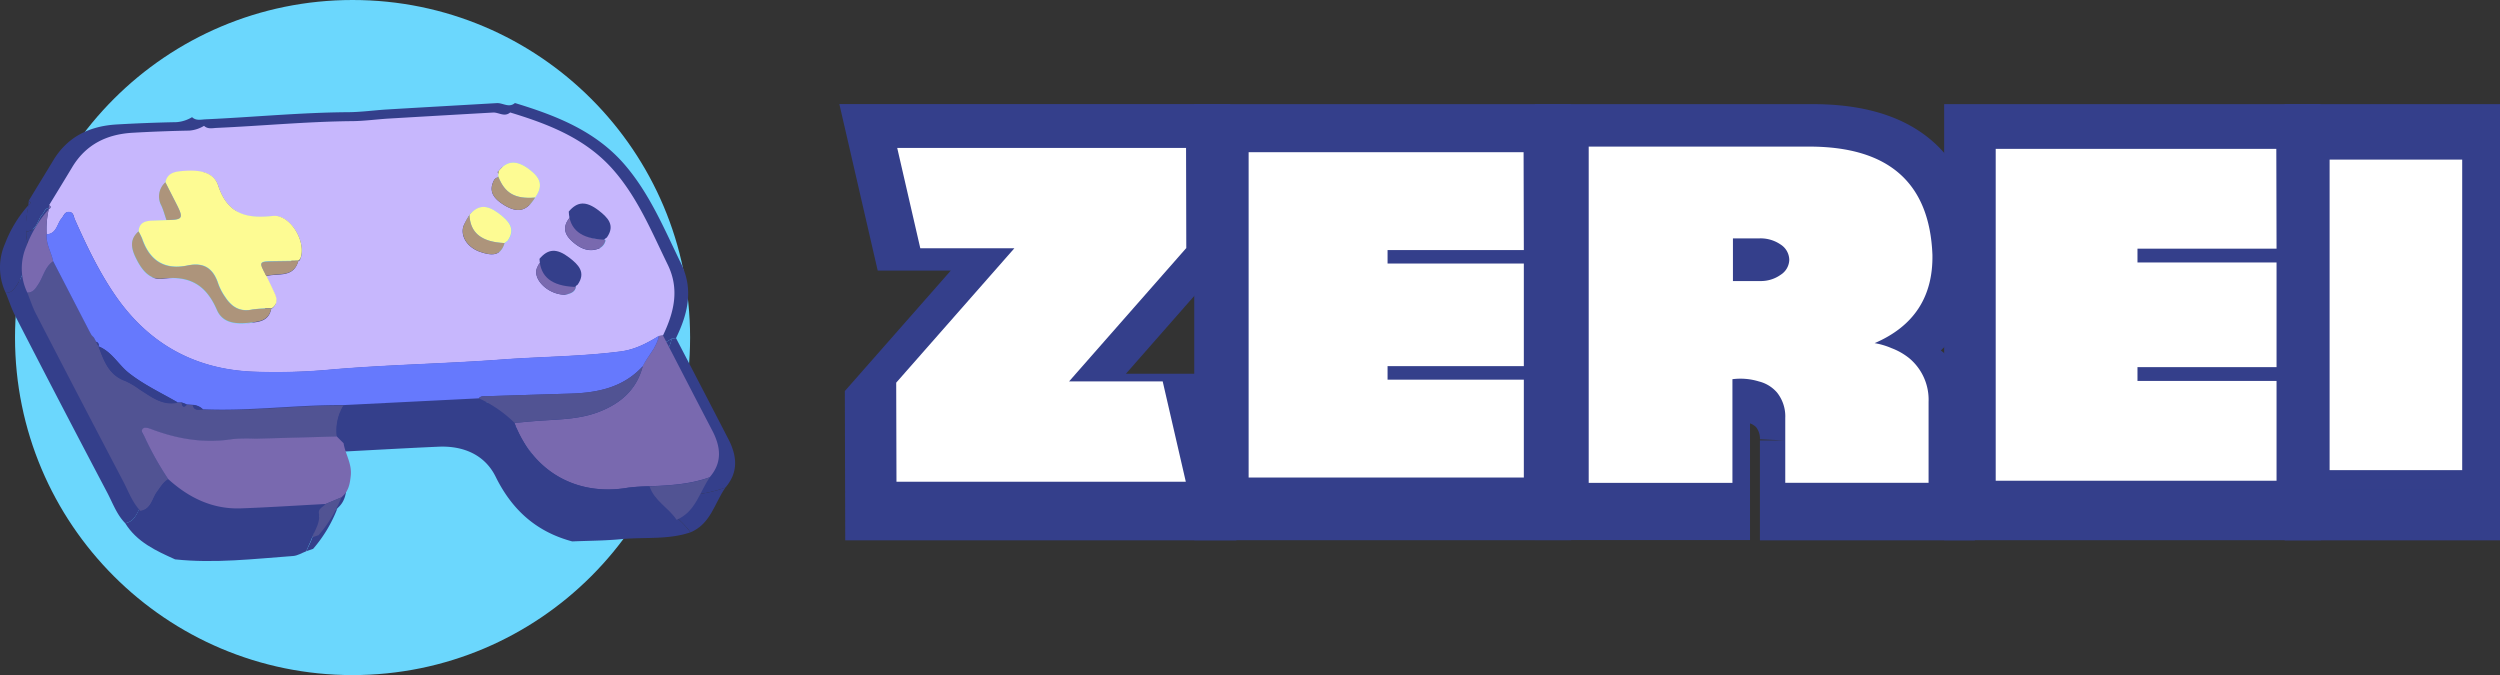 <svg xmlns="http://www.w3.org/2000/svg" viewBox="0 0 740.65 200"><rect x="0" y="0" width="740.65" height="200" fill="#333333" stroke="none"/><defs><style>.cls-1,.cls-3{fill:#343f8b;}.cls-1{stroke:#343f8b;stroke-miterlimit:10;stroke-width:15px;}.cls-2{fill:#6bd7fd;}.cls-4{fill:#c7b7fd;}.cls-5{fill:#515393;}.cls-6{fill:#7969af;}.cls-7{fill:#6679fd;}.cls-8{fill:#fdfb93;}.cls-9{fill:#ad947b;}.cls-10{fill:#fff;}</style></defs><g id="Layer_2" data-name="Layer 2"><g id="Layer_1-2" data-name="Layer 1"><path class="cls-1" d="M356.89,152.58h-99l-.09-33.91,40.46-46H266l-7.91-34.34H357l.08,34.25v.09H357l-40,45.55h32Z"/><path class="cls-1" d="M410.1,77.45H458v36H410.1v4.75H458v34.34H361.31V38.35h96.55L458,72.69H410.1Z"/><path class="cls-1" d="M559.26,105.07a24.59,24.59,0,0,1,5.78,1.7,21.64,21.64,0,0,1,6,3.49q6.54,5.52,6.55,14.78v27.54h-48.7v-22.1a13,13,0,0,0-2.81-8.67,12,12,0,0,0-6.12-3.74,21.27,21.27,0,0,0-9-.76V152.5H462.2V38.35H537q40.37,0,41.82,36.72Q579.23,96.49,559.26,105.07ZM520.33,84a11.57,11.57,0,0,0,7.06-2.12,6.23,6.23,0,0,0,2.89-5.1,6.3,6.3,0,0,0-2.89-5.19,12,12,0,0,0-7.14-2.12h-9.1V84Z"/><path class="cls-1" d="M632.27,77.45h47.85v36H632.27v4.75h47.85v34.34H583.48V38.35H680l.09,34.34H632.27Z"/><path class="cls-1" d="M684.36,38.35h48.79V152.58H684.36Z"/><circle class="cls-2" cx="104.45" cy="100" r="100"/><path class="cls-3" d="M152.55,30.52c12,3.65,23.63,8.15,32.22,17.92,7.64,8.72,12,19.36,17,29.62,3.76,7.71,2,14.93-1.49,22.1l-1.27.17c-3.7,2.25-7.44,4.25-11.87,4.83-12.4,1.61-24.9,1.61-37.35,2.53C132,109,114,109.29,96.17,110.86a186.58,186.58,0,0,1-24,.62c-18.19-.78-32.4-8.74-42.7-23.52-5.22-7.48-9.16-15.73-12.86-24.08-.39-.87-.33-2.23-1.79-2.3s-1.63,1.19-2.28,1.94C11,65.26,11,68.39,7.76,68.58c-.33-2.67.24-5.25.66-7.85l0,0c.66-.37.85-.8.12-1.3,2.41-4,4.83-7.91,7.22-11.88C20,40.48,26.58,37.33,34.6,36.87q8.86-.51,17.73-.68a10.41,10.41,0,0,0,4.57-1.48c1.19,1.13,2.67.7,4,.64,14-.63,27.93-2,41.94-2.11,4,0,7.9-.57,11.86-.81,10.82-.65,21.64-1.25,32.47-1.88C149,30.45,150.77,32.06,152.55,30.52ZM86.46,76.88a.6.6,0,0,0,.44-.39c2.35-5.08-2.9-14.14-8.42-13.57-8.24.84-14.14-.53-17.11-9.54-1.57-4.78-6.88-4.92-11.53-4.51-2.35.21-4.41.75-5,3.49a5.92,5.92,0,0,0-1.27,7.25c.66,1.45,1.08,3,1.61,4.54l-4.11.14c-2.32.07-4.41.43-4.62,3.38-2.7,2.33-2.38,5-1,7.9,1.73,3.69,4.25,7.31,8.43,6.83,8.49-1,13.64,1.83,17.11,9.85,2.12,4.89,7.57,4.46,12.39,3.68,2.54-.41,4-1.58,4.55-4.06,1.81-1.2,1.88-2.82,1.08-4.6s-1.77-3.78-2.66-5.67c3.57-1.09,8.5.72,10.06-4.69Zm53.4-14.33A24.66,24.66,0,0,0,138,65.84c-1.18,3.14,1.07,6.82,5.19,8.22,3.13,1.07,6.3,1.62,7.58-2.74h0l1-.68c2.75-3.91.13-6.39-2.58-8.46C145.21,59.15,142.53,59.41,139.86,62.55Zm9-12c-.44.35-1,.62-1.3,1.08-2,3.69.1,5.92,3,7.74,4.34,2.72,7.19,2,9.81-2.26,2.46-3.46,2-6-1.81-8.8-4-3-7-2.81-9.66.61-.07.06-.21.12-.21.18a3.07,3.07,0,0,0,.14.52Zm20.67,36.91c1.21-.14,3.3-.53,3.57-2.42s-1.92-.92-2.93-1.23a12.29,12.29,0,0,1-6.85-5c-.35-.52-.29-1.64-1.19-1.36-.51.16-.89,1-1.16,1.65C159.5,82.43,164.16,87.32,169.52,87.45ZM171.44,63c-2.7,3-1.95,5.51.41,7.66,2.54,2.32,5.45,3.74,8.91,2.12a3.5,3.5,0,0,0,1.57-2.14c.17-.67-.81-.62-1.35-.63C176.33,70,173.4,67.47,171.44,63Z"/><path class="cls-3" d="M37.09,155c-2.5-2.56-3.68-5.92-5.29-9Q18,119.84,4.5,93.56C3.38,91.4,2.63,89,1.71,86.78c1.8,0,2.56-1.24,3.43-2.56C6.72,81.83,7.24,78.75,9.8,77L21.1,98.75l.75,1.36,0,0,.74.75,0,0,.73,1.44v0l.71,1.43v0c1.69,4.46,3.21,8.93,8.45,10.77a25.32,25.32,0,0,1,4.4,2.63c3.55,2.22,7.08,5.13,11.84,4.08l1.24.05c.2,1.12.54,1.85,1.62.62l1.92.16c.38,2,2,1.26,3.17,1.38,14.68.66,29.27-1.41,43.93-1.29a14.92,14.92,0,0,0-2.1,9.76q-12.75.34-25.52.69c-2.34.06-4.72-.25-7,.12-8.85,1.43-17.3,0-25.56-3.13-.88-.34-1.86-.89-2.59,0s.18,1.52.5,2.22a96.59,96.59,0,0,0,7.5,13.44c-1.58.91-2.4,2.44-3.44,3.85C40.7,151,40.49,154.42,37.09,155Z"/><path class="cls-3" d="M199,100.33l1.27-.17Q208,115,215.69,129.89c2.63,5,3.23,9.92-.8,14.57-6.07,2.21-12.43,2.55-18.8,2.83a60.27,60.27,0,0,0-6.6.41c-16.06,2.81-29.76-4.93-35.58-20.19,2.53-.22,5.07-.48,7.61-.67,6.41-.46,12.86-.45,19-2.87,6.72-2.65,11.57-7,13.46-14.16C195.55,106.58,198.31,104,199,100.33Z"/><path class="cls-3" d="M169.53,160.4c-10.56-2.83-17.79-9.25-22.67-19.13-3.23-6.57-9.62-9.26-17-8.93-9.79.43-19.58,1-29.37,1.51l-2.1-2.1a14.92,14.92,0,0,1,2.1-9.76l42.25-2.16a38.88,38.88,0,0,1,11.15,7.68c5.82,15.26,19.52,23,35.58,20.19a60.27,60.27,0,0,1,6.6-.41c1.52,4.53,6,6.66,8.45,10.43-6.64,2.25-13.6,1.35-20.4,2C179.29,160.2,174.4,160.19,169.53,160.4Z"/><path class="cls-3" d="M37.09,155c3.4-.59,3.61-4,5.21-6.11,1-1.41,1.86-2.94,3.44-3.85,6.44,5.85,13.83,9.47,22.7,9.14s17.64-.9,26.46-1.37c-.74,1-2.33,1.4-2.08,3,.45,2.86-1.16,5.08-2.11,7.52-1.28.48-2.53,1.29-3.84,1.39-11.65.85-23.3,2.25-35,1C46.2,163.16,40.55,160.59,37.09,155Z"/><path class="cls-3" d="M9.8,77c-2.56,1.76-3.08,4.84-4.66,7.23-.87,1.32-1.63,2.58-3.43,2.56a17.47,17.47,0,0,1-.24-14.56,36.67,36.67,0,0,1,7-11.49c-.42,2.6-1,5.18-.66,7.85C7.54,71.6,9.21,74.16,9.8,77Z"/><path class="cls-3" d="M204.54,157.72c-2.46-3.77-6.93-5.9-8.45-10.43,6.37-.28,12.73-.62,18.8-2.83C211.7,149.08,210.52,155.27,204.54,157.72Z"/><path class="cls-3" d="M8.52,59.47c.73.5.54.93-.12,1.3Z"/><path class="cls-3" d="M61.19,173.27l.69.45Z"/><path class="cls-3" d="M9.8,77c-.59-2.83-2.26-5.39-2-8.41,3.19-.19,3.21-3.32,4.73-5.06.65-.75.94-2,2.28-1.94s1.4,1.43,1.79,2.3c3.7,8.35,7.64,16.6,12.86,24.08,10.3,14.78,24.51,22.74,42.7,23.52a186.58,186.58,0,0,0,24-.62C114,109.29,132,109,149.8,107.69c12.45-.92,24.95-.92,37.35-2.53,4.43-.58,8.17-2.58,11.87-4.83-.71,3.67-3.47,6.25-5,9.48-6.14,6.71-14.19,8.32-22.78,8.56s-17.46.53-26.19.81c-.81,0-1.66-.09-2.26.65L100.51,122c-14.66-.12-29.25,2-43.93,1.29a4.86,4.86,0,0,0-3.17-1.38l-1.92-.16-1.62-.62-1.24-.05c-5.09-3-10.43-5.44-15.13-9.11-3.35-2.63-5.38-6.73-9.56-8.37v0a1.08,1.08,0,0,0-.71-1.43v0c-.24-.48-.48-1-.73-1.44l0,0-.74-.75,0,0-.75-1.36Z"/><path class="cls-3" d="M86.46,76.88a.68.68,0,0,1,.45-.39A.63.63,0,0,1,86.46,76.88Z"/><path class="cls-3" d="M150.77,71.33l1-.68Z"/><path class="cls-3" d="M148.88,48.91c0,.23,0,.47-.07.7a3.07,3.07,0,0,1-.14-.52C148.67,49,148.81,49,148.88,48.91Z"/><path class="cls-3" d="M94.9,152.82c-8.82.47-17.64,1.05-26.46,1.37s-16.26-3.29-22.7-9.14a96.59,96.59,0,0,1-7.5-13.44c-.32-.7-1.13-1.49-.5-2.22s1.71-.3,2.59,0c8.26,3.11,16.71,4.56,25.56,3.13,2.28-.37,4.66-.06,7-.12q12.77-.33,25.52-.69l2.1,2.1c.54,3.41,2.66,6.4,2.25,10.13-.25,2.3-.57,4.35-2.2,6.05l-.74.75,0,0Z"/><path class="cls-3" d="M23.94,103.59c4.18,1.64,6.21,5.74,9.56,8.37,4.7,3.67,10,6.15,15.13,9.11-4.76,1.05-8.29-1.86-11.84-4.08a25.32,25.32,0,0,0-4.4-2.63C27.15,112.52,25.63,108.05,23.94,103.59Z"/><path class="cls-3" d="M53.41,121.9a4.86,4.86,0,0,1,3.17,1.38C55.38,123.16,53.79,123.91,53.41,121.9Z"/><path class="cls-3" d="M49.87,121.12l1.62.62C50.41,123,50.07,122.24,49.87,121.12Z"/><path class="cls-3" d="M21.1,98.75l.75,1.36Z"/><path class="cls-3" d="M22.52,100.78c.25.48.49,1,.73,1.44C23,101.74,22.77,101.26,22.52,100.78Z"/><path class="cls-3" d="M23.24,102.19a1.08,1.08,0,0,1,.71,1.43C23.71,103.15,23.47,102.67,23.24,102.19Z"/><path class="cls-3" d="M21.81,100.07l.74.75Z"/><path class="cls-3" d="M142.76,119.83c.6-.74,1.45-.63,2.26-.65q13.1-.42,26.19-.81c8.59-.24,16.64-1.85,22.78-8.56-1.89,7.19-6.74,11.51-13.46,14.16-6.15,2.42-12.6,2.41-19,2.87-2.54.19-5.08.45-7.61.67A38.88,38.88,0,0,0,142.76,119.83Z"/><path class="cls-3" d="M94.9,152.82l5-2.06a40.69,40.69,0,0,1-7.14,11.85l-2,.69c1-2.44,2.56-4.66,2.11-7.52C92.57,154.22,94.16,153.78,94.9,152.82Z"/><path class="cls-3" d="M99.82,150.78l.74-.75Z"/><path class="cls-4" d="M151.14,33.32c11.41,3.46,22.41,7.72,30.55,17,7.25,8.26,11.38,18.35,16.13,28.08,3.57,7.31,1.86,14.17-1.41,21l-1.21.16c-3.5,2.14-7,4-11.26,4.58-11.75,1.53-23.61,1.53-35.41,2.41-16.93,1.26-33.92,1.51-50.86,3a176.44,176.44,0,0,1-22.81.59c-17.26-.75-30.73-8.29-40.51-22.31C29.41,80.7,25.67,72.87,22.16,65c-.36-.83-.31-2.12-1.7-2.18s-1.54,1.12-2.16,1.84c-1.44,1.65-1.46,4.61-4.48,4.79A26.18,26.18,0,0,1,14.45,62l0,0c.63-.36.81-.76.11-1.24,2.29-3.75,4.59-7.5,6.85-11.26,4.07-6.75,10.28-9.74,17.89-10.17q8.4-.48,16.81-.64a9.81,9.81,0,0,0,4.34-1.41c1.13,1.07,2.53.66,3.81.61,13.26-.6,26.49-1.85,39.77-2,3.76,0,7.5-.55,11.25-.77q15.41-.91,30.8-1.78C147.74,33.25,149.45,34.78,151.14,33.32Zm-62.69,44a.64.64,0,0,0,.43-.37c2.22-4.82-2.76-13.42-8-12.88-7.82.8-13.41-.5-16.23-9-1.49-4.54-6.53-4.67-10.93-4.28-2.24.2-4.19.72-4.72,3.31a5.6,5.6,0,0,0-1.2,6.87c.63,1.38,1,2.87,1.52,4.31l-3.89.14c-2.21.06-4.19.4-4.39,3.2-2.55,2.21-2.25,4.74-1,7.49,1.65,3.51,4,6.93,8,6.48,8-.92,12.93,1.73,16.22,9.34,2,4.64,7.18,4.23,11.75,3.49,2.41-.38,3.84-1.5,4.32-3.85,1.71-1.14,1.77-2.68,1-4.37s-1.68-3.58-2.53-5.37c3.39-1,8.06.69,9.54-4.44Zm50.65-13.6a24,24,0,0,0-1.73,3.13c-1.12,3,1,6.46,4.92,7.79,3,1,6,1.53,7.19-2.6h0l.94-.65c2.62-3.71.12-6.06-2.44-8C144.17,60.47,141.63,60.72,139.1,63.69Zm8.52-11.39c-.42.34-1,.59-1.23,1-1.86,3.5.1,5.62,2.84,7.34,4.11,2.58,6.82,1.93,9.3-2.15,2.34-3.28,1.85-5.66-1.72-8.34-3.8-2.85-6.61-2.67-9.15.57-.07.06-.21.13-.2.18a2.3,2.3,0,0,0,.13.5Zm19.6,35c1.15-.14,3.14-.51,3.39-2.3s-1.81-.87-2.77-1.16a11.65,11.65,0,0,1-6.5-4.78c-.33-.5-.28-1.56-1.13-1.29-.49.15-.84,1-1.1,1.56C157.72,82.55,162.14,87.19,167.22,87.31Zm1.83-23.15c-2.56,2.88-1.85,5.22.39,7.26,2.4,2.2,5.17,3.55,8.45,2a3.36,3.36,0,0,0,1.49-2c.15-.64-.77-.59-1.29-.59C173.69,70.75,170.91,68.36,169.05,64.16Z"/><path class="cls-5" d="M41.63,151.38c-2.37-2.43-3.49-5.61-5-8.53Q23.58,118,10.72,93.1c-1.06-2-1.77-4.28-2.64-6.43,1.71,0,2.43-1.17,3.25-2.42,1.5-2.27,2-5.2,4.42-6.86L26.47,98l.71,1.3,0,0,.7.71,0,0,.69,1.37,0,0,.68,1.36v0c1.6,4.24,3,8.47,8,10.22a23.79,23.79,0,0,1,4.17,2.49c3.38,2.11,6.72,4.87,11.24,3.87l1.18,0c.18,1.06.5,1.76,1.53.58l1.82.16c.36,1.9,1.87,1.19,3,1.31,13.92.62,27.76-1.34,41.66-1.23a14.2,14.2,0,0,0-2,9.26l-24.2.66a49.08,49.08,0,0,0-6.65.11c-8.39,1.36-16.4,0-24.24-3-.83-.32-1.76-.84-2.45,0s.17,1.44.47,2.11a92,92,0,0,0,7.12,12.75c-1.5.86-2.28,2.31-3.27,3.64C45.06,147.61,44.86,150.82,41.63,151.38Z"/><path class="cls-6" d="M195.2,99.52l1.21-.16c4.87,9.4,9.71,18.81,14.61,28.2,2.49,4.78,3.06,9.4-.76,13.81-5.76,2.1-11.79,2.43-17.84,2.69a56.53,56.53,0,0,0-6.25.39c-15.23,2.66-28.23-4.68-33.75-19.15,2.41-.21,4.81-.46,7.22-.63,6.08-.44,12.2-.43,18-2.73,6.38-2.51,11-6.61,12.77-13.43C191.91,105.46,194.53,103,195.2,99.52Z"/><path class="cls-3" d="M167.23,156.49c-10-2.68-16.87-8.76-21.49-18.14-3.07-6.23-9.13-8.78-16.11-8.47-9.28.41-18.57,1-27.85,1.43-.66-.66-1.33-1.32-2-2a14.2,14.2,0,0,1,2-9.26l40.07-2a36.81,36.81,0,0,1,10.57,7.28c5.52,14.47,18.52,21.81,33.75,19.15a56.53,56.53,0,0,1,6.25-.39c1.45,4.3,5.69,6.32,8,9.89-6.3,2.13-12.9,1.28-19.35,1.91C176.49,156.3,171.85,156.3,167.23,156.49Z"/><path class="cls-3" d="M41.63,151.38c3.23-.56,3.43-3.77,4.94-5.8,1-1.33,1.77-2.78,3.27-3.64,6.1,5.54,13.11,9,21.52,8.67s16.73-.86,25.1-1.3c-.71.9-2.21,1.32-2,2.81.44,2.7-1.1,4.81-2,7.12a14.22,14.22,0,0,1-3.65,1.32c-11,.81-22.09,2.14-33.2,1C50.27,159.11,44.92,156.67,41.63,151.38Z"/><path class="cls-6" d="M15.75,77.39c-2.43,1.66-2.92,4.59-4.42,6.86-.82,1.25-1.54,2.44-3.25,2.42a16.57,16.57,0,0,1-.23-13.81A34.78,34.78,0,0,1,14.45,62a26.18,26.18,0,0,0-.63,7.44C13.6,72.28,15.19,74.71,15.75,77.39Z"/><path class="cls-5" d="M200.44,154c-2.33-3.57-6.57-5.59-8-9.89,6.05-.26,12.08-.59,17.84-2.69C207.23,145.76,206.11,151.63,200.44,154Z"/><path class="cls-6" d="M14.53,60.77c.7.48.52.88-.11,1.24C14.46,61.6,14.5,61.18,14.53,60.77Z"/><path class="cls-2" d="M64.49,168.7l.66.43Z"/><path class="cls-7" d="M15.75,77.39c-.56-2.68-2.15-5.11-1.93-8,3-.18,3-3.14,4.48-4.79.62-.72.9-1.9,2.16-1.84s1.34,1.35,1.7,2.18c3.51,7.91,7.25,15.74,12.19,22.83,9.78,14,23.25,21.56,40.51,22.31a176.44,176.44,0,0,0,22.81-.59c16.94-1.49,33.93-1.74,50.86-3,11.8-.88,23.66-.88,35.41-2.41,4.21-.54,7.76-2.44,11.26-4.58-.67,3.49-3.29,5.94-4.76,9-5.83,6.37-13.47,7.89-21.61,8.12s-16.56.51-24.84.77c-.76,0-1.57-.08-2.14.62l-40.07,2c-13.9-.11-27.74,1.85-41.66,1.23a4.68,4.68,0,0,0-3-1.31l-1.82-.15-1.53-.59-1.18,0c-4.83-2.8-9.9-5.15-14.35-8.64-3.18-2.49-5.11-6.38-9.07-7.94v0a1,1,0,0,0-.68-1.36l0,0L27.82,100l0,0-.7-.71,0,0c-.24-.43-.48-.86-.71-1.3Z"/><path class="cls-8" d="M41.05,68.55c.2-2.8,2.18-3.14,4.39-3.2l3.89-.14c4.86-.06,5.13-.48,2.94-4.78L49,54c.53-2.59,2.48-3.11,4.72-3.31,4.4-.39,9.44-.26,10.93,4.28,2.82,8.54,8.41,9.84,16.23,9,5.23-.54,10.21,8.06,8,12.88a.64.64,0,0,0-.43.37l0,0-7.18.11c-4.63.08-4.63.08-2.36,4.33.85,1.79,1.72,3.57,2.53,5.37s.69,3.23-1,4.36a32.73,32.73,0,0,0-5.62.27c-3.73.81-6.18-.81-8.07-3.71a16.56,16.56,0,0,1-2-3.79c-1.45-4.55-4.15-6.59-9.1-5.55-6.85,1.43-11.31-1.49-13.51-8A21.28,21.28,0,0,0,41.05,68.55Z"/><path class="cls-9" d="M41.05,68.55a21.28,21.28,0,0,1,1,2.11c2.2,6.56,6.66,9.48,13.51,8,5-1,7.65,1,9.1,5.55a16.56,16.56,0,0,0,2,3.79c1.89,2.9,4.34,4.52,8.07,3.71a32.73,32.73,0,0,1,5.62-.27c-.48,2.36-1.91,3.48-4.32,3.86-4.57.74-9.74,1.15-11.75-3.49C61,84.25,56.13,81.6,48.09,82.52c-4,.45-6.36-3-8-6.48C38.8,73.29,38.5,70.76,41.05,68.55Z"/><path class="cls-8" d="M147.66,50.75c2.54-3.24,5.35-3.42,9.15-.57,3.57,2.68,4.06,5.06,1.72,8.35-5.9.48-9-1.27-10.91-6.23l0-.87C147.61,51.2,147.63,51,147.66,50.75Z"/><path class="cls-8" d="M149.45,72h0c-6.8-.3-10.15-3-10.38-8.32,2.53-3,5.07-3.22,8.85-.34,2.56,2,5.06,4.31,2.44,8Z"/><path class="cls-6" d="M167.22,87.31c-5.08-.12-9.5-4.76-8.11-8,.26-.59.61-1.41,1.1-1.56.85-.27.8.79,1.13,1.29a11.65,11.65,0,0,0,6.5,4.78c1,.29,3-.6,2.77,1.16S168.37,87.17,167.22,87.31Z"/><path class="cls-9" d="M139.1,63.69c.23,5.34,3.58,8,10.38,8.32-1.21,4.13-4.21,3.61-7.19,2.6-3.9-1.33-6-4.82-4.92-7.79A24,24,0,0,1,139.1,63.69Z"/><path class="cls-6" d="M169.05,64.16c1.86,4.2,4.64,6.59,9,6.65.52,0,1.44,0,1.29.59a3.36,3.36,0,0,1-1.49,2c-3.28,1.54-6,.19-8.45-2C167.2,69.38,166.49,67,169.05,64.16Z"/><path class="cls-9" d="M147.62,52.3c1.95,5,5,6.71,10.91,6.23-2.48,4.07-5.19,4.72-9.3,2.14-2.74-1.72-4.7-3.84-2.84-7.34C146.63,52.89,147.2,52.64,147.62,52.3Z"/><path class="cls-9" d="M49,54l3.26,6.4c2.19,4.3,1.92,4.72-2.94,4.78-.5-1.44-.89-2.93-1.52-4.31A5.6,5.6,0,0,1,49,54Z"/><path class="cls-9" d="M78.87,81.76c-2.27-4.25-2.27-4.25,2.36-4.33l7.18-.11C86.93,82.45,82.26,80.72,78.87,81.76Z"/><path class="cls-9" d="M88.45,77.29a.64.64,0,0,1,.43-.37A.64.64,0,0,1,88.45,77.29Z"/><path class="cls-9" d="M149.45,72l.94-.65Z"/><path class="cls-9" d="M147.66,50.75c0,.23,0,.45-.07.68a2.3,2.3,0,0,1-.13-.5S147.59,50.81,147.66,50.75Z"/><path class="cls-6" d="M96.46,149.31c-8.37.44-16.73,1-25.1,1.3s-15.42-3.13-21.52-8.67a92,92,0,0,1-7.12-12.75c-.3-.67-1.07-1.41-.47-2.11s1.62-.28,2.45,0c7.84,3,15.85,4.33,24.24,3a49.08,49.08,0,0,1,6.65-.11l24.2-.66c.66.67,1.33,1.33,2,2,.51,3.24,2.52,6.07,2.13,9.62-.24,2.18-.54,4.12-2.08,5.73l-.7.71,0,0Z"/><path class="cls-3" d="M29.16,102.61c4,1.56,5.89,5.45,9.07,7.94,4.45,3.49,9.52,5.84,14.35,8.64-4.52,1-7.86-1.76-11.24-3.87a23.79,23.79,0,0,0-4.17-2.49C32.2,111.08,30.76,106.85,29.16,102.61Z"/><path class="cls-3" d="M57.11,120a4.68,4.68,0,0,1,3,1.31C59,121.17,57.47,121.88,57.11,120Z"/><path class="cls-3" d="M53.76,119.24l1.53.59C54.26,121,53.94,120.3,53.76,119.24Z"/><path class="cls-3" d="M26.47,98c.23.44.47.87.71,1.3C26.94,98.89,26.7,98.46,26.47,98Z"/><path class="cls-3" d="M27.82,100l.69,1.37Z"/><path class="cls-3" d="M28.49,101.29a1,1,0,0,1,.68,1.36C29,102.2,28.72,101.74,28.49,101.29Z"/><path class="cls-3" d="M27.14,99.28l.7.71Z"/><path class="cls-5" d="M141.85,118c.57-.7,1.38-.6,2.14-.62q12.42-.39,24.84-.77c8.14-.23,15.78-1.75,21.61-8.12-1.8,6.82-6.39,10.92-12.77,13.43-5.83,2.3-11.95,2.29-18,2.73-2.41.17-4.81.42-7.22.63A36.81,36.81,0,0,0,141.85,118Z"/><path class="cls-5" d="M96.46,149.31l4.7-2a38.22,38.22,0,0,1-6.77,11.24l-1.91.65c.9-2.31,2.44-4.42,2-7.12C94.25,150.63,95.75,150.21,96.46,149.31Z"/><path class="cls-5" d="M101.13,147.37l.7-.71Z"/><path class="cls-3" d="M170.22,85h0c-6.8-.3-10.15-3-10.39-8.32,2.54-3,5.08-3.22,8.85-.34,2.57,2,5.06,4.31,2.45,8Z"/><path class="cls-3" d="M178.89,71h0c-6.8-.3-10.16-3-10.39-8.32,2.53-3,5.08-3.22,8.85-.34,2.57,2,5.06,4.31,2.45,8Z"/><path class="cls-10" d="M351.31,142.72H265.59l-.08-29.35,35-39.81H272.65l-6.84-29.73h85.57l.07,29.66v.07h-.07L316.72,113h27.74Z"/><path class="cls-10" d="M411.08,78.08h40.37v30.4H411.08v4h40.37v29H369.92V45.09h81.46l.07,29H411.08Z"/><path class="cls-10" d="M555.38,101.66a21.52,21.52,0,0,1,5,1.48,19.08,19.08,0,0,1,5.27,3,16,16,0,0,1,5.71,12.9v24H528.9V123.84a11.3,11.3,0,0,0-2.45-7.56,10.35,10.35,0,0,0-5.34-3.27,18.63,18.63,0,0,0-7.86-.67v30.71H470.67V43.43H536q35.24,0,36.5,32.05Q572.81,94.17,555.38,101.66Zm-34-18.4a10.11,10.11,0,0,0,6.16-1.85A5.42,5.42,0,0,0,530.09,77a5.49,5.49,0,0,0-2.52-4.53,10.51,10.51,0,0,0-6.24-1.85H513.4V83.26Z"/><path class="cls-10" d="M633.25,77.76h41.2v31h-41.2v4.1h41.2v29.56h-83.2V44.1h83.13l.07,29.57h-41.2Z"/><path class="cls-10" d="M690.17,47.29h39.28v92H690.17Z"/></g></g></svg>